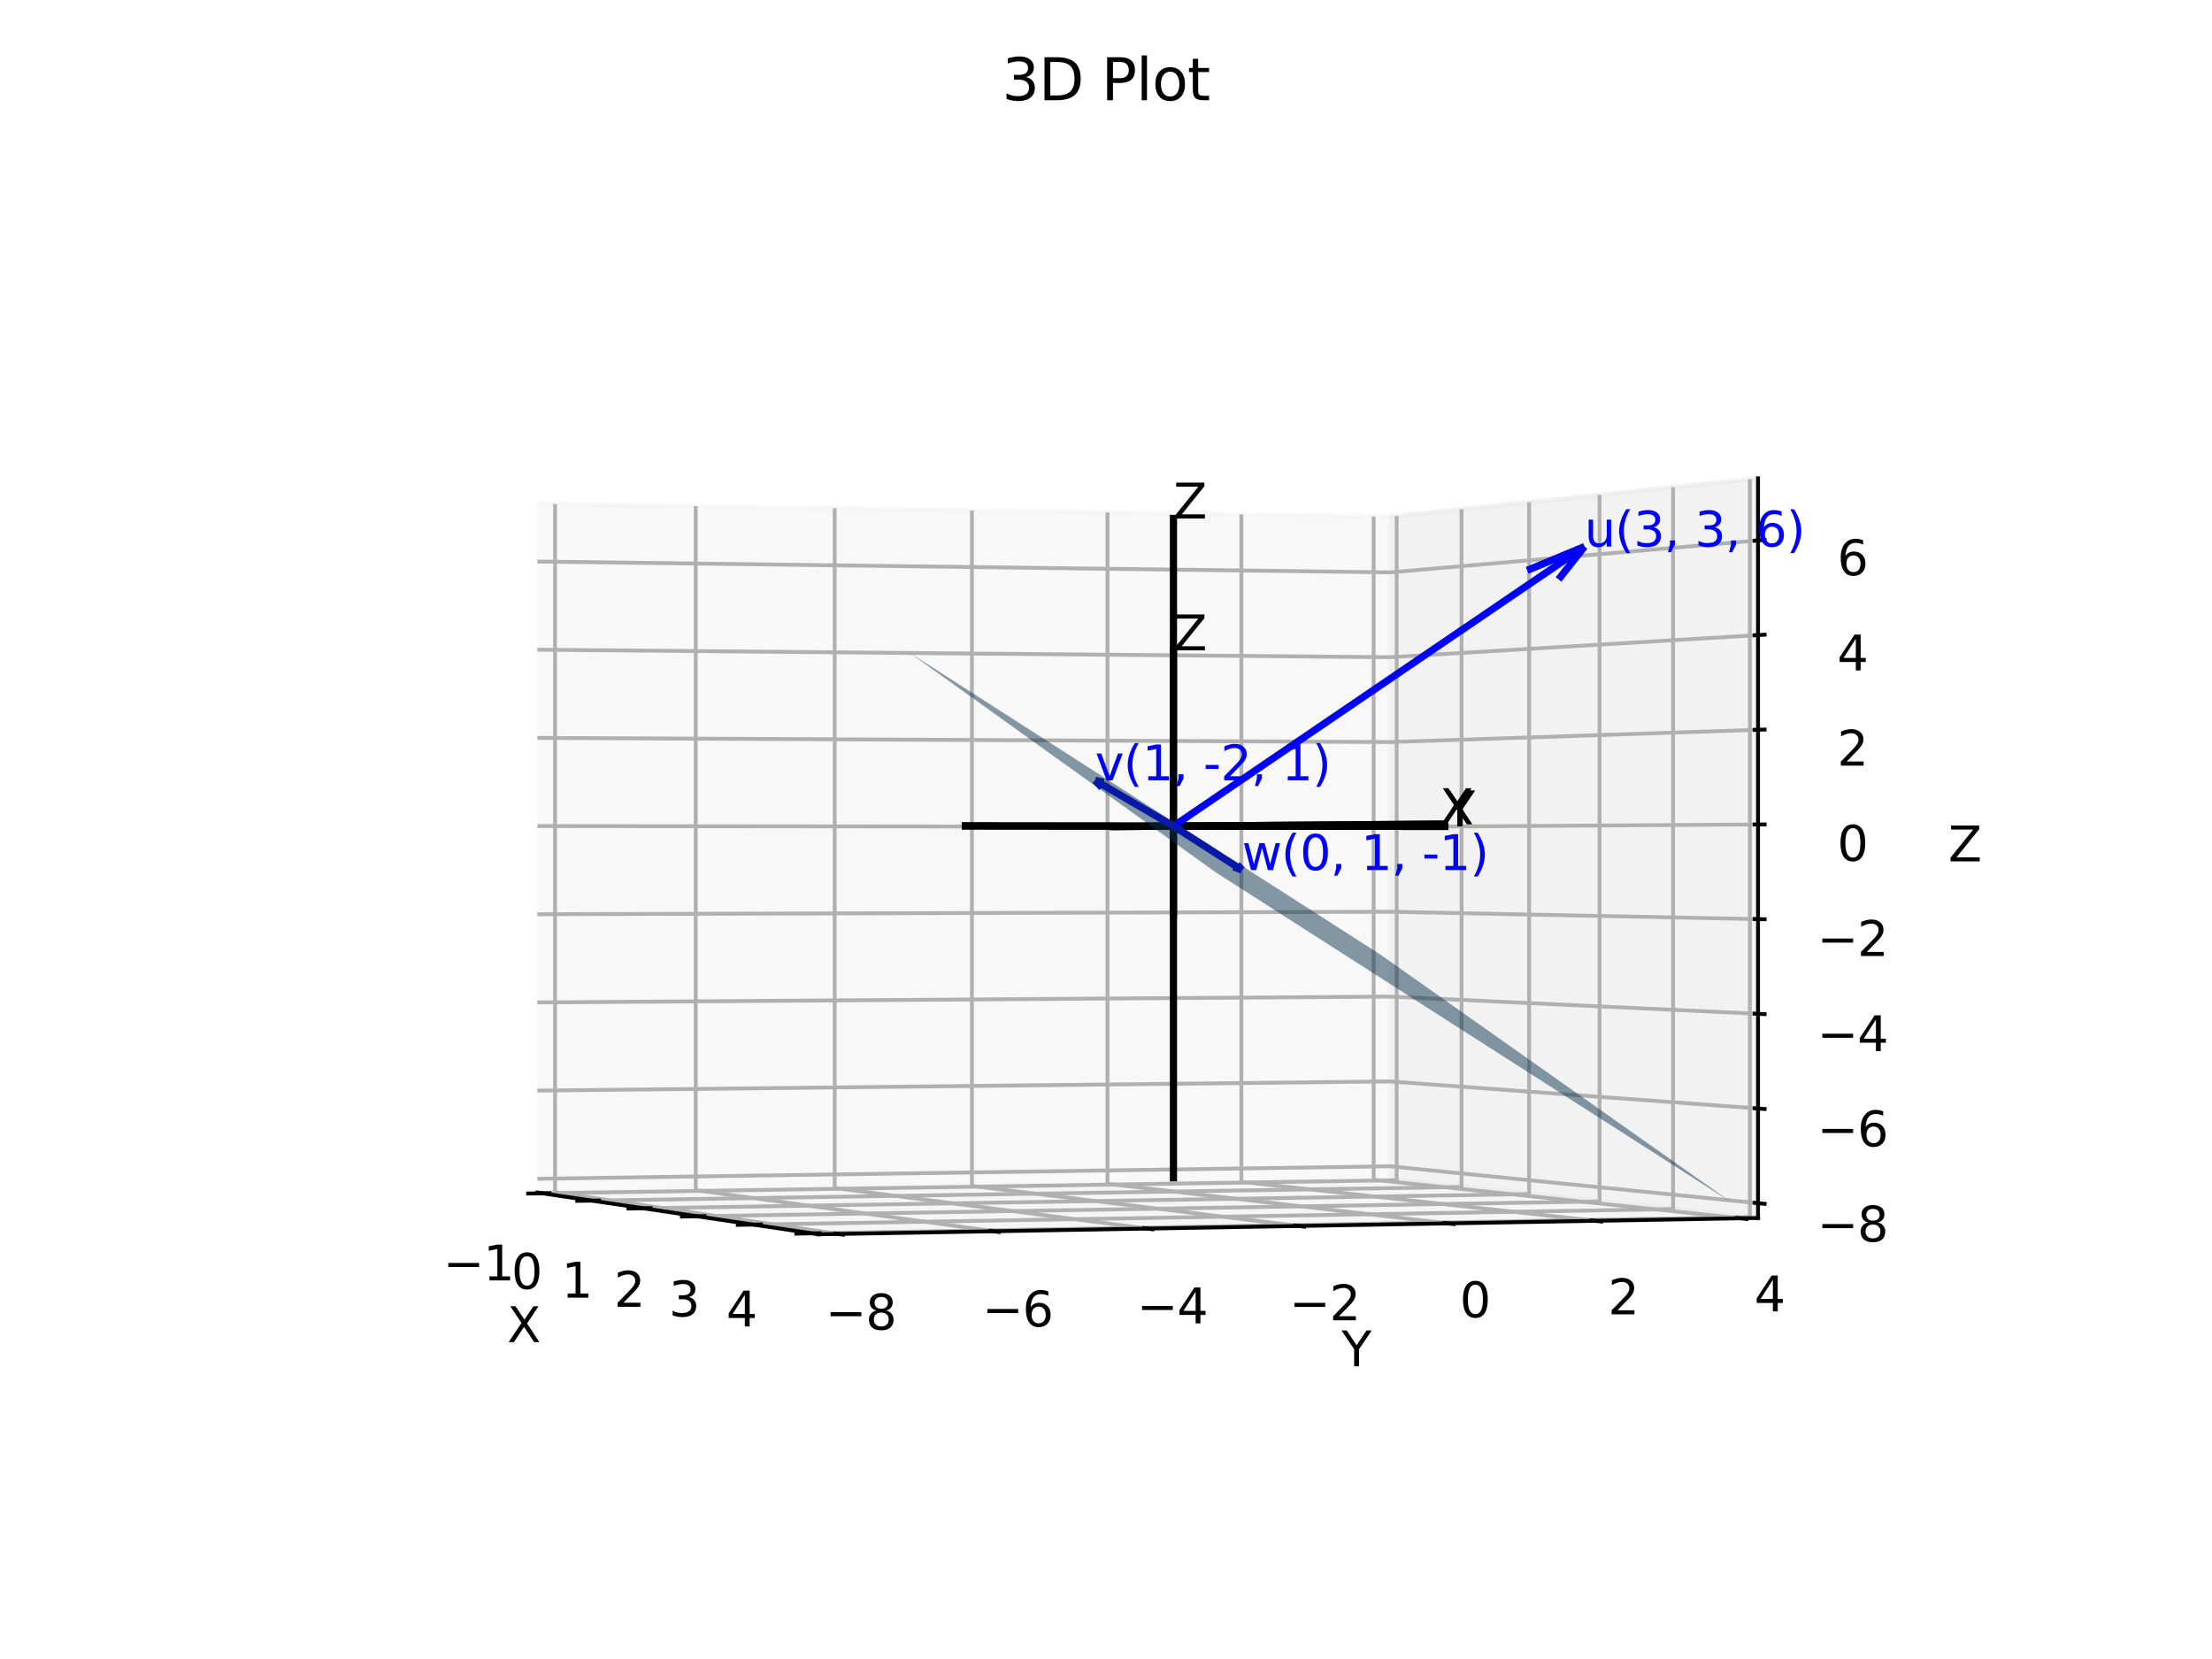 <?xml version="1.0" encoding="utf-8" standalone="no"?>
<!DOCTYPE svg PUBLIC "-//W3C//DTD SVG 1.1//EN"
  "http://www.w3.org/Graphics/SVG/1.1/DTD/svg11.dtd">
<svg xmlns:xlink="http://www.w3.org/1999/xlink" width="460.8pt" height="345.6pt" viewBox="0 0 460.8 345.6" xmlns="http://www.w3.org/2000/svg" version="1.1">
 <defs>
  <style type="text/css">*{stroke-linejoin: round; stroke-linecap: butt}</style>
 </defs>
 <g id="figure_1">
  <g id="patch_1">
   <path d="M 0 345.6 
L 460.8 345.6 
L 460.8 0 
L 0 0 
z
" style="fill: #ffffff"/>
  </g>
  <g id="patch_2">
   <path d="M 76.44 334.8 
L 384.36 334.8 
L 384.36 26.88 
L 76.44 26.88 
z
" style="fill: #ffffff"/>
  </g>
  <g id="pane3d_1">
   <g id="patch_3">
    <path d="M 111.94 248.431 
L 289.577 245.717 
L 289.577 107.641 
L 111.94 104.927 
" style="fill: #f2f2f2; opacity: 0.5; stroke: #f2f2f2; stroke-linejoin: miter"/>
   </g>
  </g>
  <g id="pane3d_2">
   <g id="patch_4">
    <path d="M 289.577 245.717 
L 366.229 253.725 
L 366.229 99.633 
L 289.577 107.641 
" style="fill: #e6e6e6; opacity: 0.5; stroke: #e6e6e6; stroke-linejoin: miter"/>
   </g>
  </g>
  <g id="pane3d_3">
   <g id="patch_5">
    <path d="M 111.94 248.431 
L 170.457 257.121 
L 366.229 253.725 
L 289.577 245.717 
" style="fill: #ececec; opacity: 0.5; stroke: #ececec; stroke-linejoin: miter"/>
   </g>
  </g>
  <g id="grid3d_1">
   <g id="Line3DCollection_1">
    <path d="M 112.986 248.587 
L 290.954 245.861 
L 290.954 107.497 
" style="fill: none; stroke: #b0b0b0; stroke-width: 0.8"/>
    <path d="M 123.265 250.113 
L 304.466 247.272 
L 304.466 106.085 
" style="fill: none; stroke: #b0b0b0; stroke-width: 0.8"/>
    <path d="M 133.989 251.706 
L 318.542 248.743 
L 318.542 104.615 
" style="fill: none; stroke: #b0b0b0; stroke-width: 0.8"/>
    <path d="M 145.189 253.369 
L 333.217 250.276 
L 333.217 103.082 
" style="fill: none; stroke: #b0b0b0; stroke-width: 0.8"/>
    <path d="M 156.897 255.107 
L 348.529 251.876 
L 348.529 101.482 
" style="fill: none; stroke: #b0b0b0; stroke-width: 0.8"/>
    <path d="M 169.148 256.927 
L 364.522 253.547 
L 364.522 99.811 
" style="fill: none; stroke: #b0b0b0; stroke-width: 0.8"/>
   </g>
  </g>
  <g id="grid3d_2">
   <g id="Line3DCollection_2">
    <path d="M 115.629 104.983 
L 115.629 248.375 
L 174.541 257.05 
" style="fill: none; stroke: #b0b0b0; stroke-width: 0.8"/>
    <path d="M 144.938 105.431 
L 144.938 247.927 
L 206.96 256.488 
" style="fill: none; stroke: #b0b0b0; stroke-width: 0.8"/>
    <path d="M 173.883 105.873 
L 173.883 247.485 
L 238.927 255.933 
" style="fill: none; stroke: #b0b0b0; stroke-width: 0.8"/>
    <path d="M 202.471 106.31 
L 202.471 247.048 
L 270.454 255.386 
" style="fill: none; stroke: #b0b0b0; stroke-width: 0.8"/>
    <path d="M 230.708 106.741 
L 230.708 246.616 
L 301.548 254.847 
" style="fill: none; stroke: #b0b0b0; stroke-width: 0.8"/>
    <path d="M 258.601 107.168 
L 258.601 246.19 
L 332.219 254.315 
" style="fill: none; stroke: #b0b0b0; stroke-width: 0.8"/>
    <path d="M 286.156 107.589 
L 286.156 245.769 
L 362.476 253.79 
" style="fill: none; stroke: #b0b0b0; stroke-width: 0.8"/>
   </g>
  </g>
  <g id="grid3d_3">
   <g id="Line3DCollection_3">
    <path d="M 366.229 250.643 
L 289.577 242.955 
L 111.94 245.561 
" style="fill: none; stroke: #b0b0b0; stroke-width: 0.8"/>
    <path d="M 366.229 230.919 
L 289.577 225.282 
L 111.94 227.193 
" style="fill: none; stroke: #b0b0b0; stroke-width: 0.8"/>
    <path d="M 366.229 211.196 
L 289.577 207.608 
L 111.94 208.824 
" style="fill: none; stroke: #b0b0b0; stroke-width: 0.8"/>
    <path d="M 366.229 191.472 
L 289.577 189.934 
L 111.94 190.455 
" style="fill: none; stroke: #b0b0b0; stroke-width: 0.8"/>
    <path d="M 366.229 171.748 
L 289.577 172.26 
L 111.94 172.087 
" style="fill: none; stroke: #b0b0b0; stroke-width: 0.8"/>
    <path d="M 366.229 152.024 
L 289.577 154.587 
L 111.94 153.718 
" style="fill: none; stroke: #b0b0b0; stroke-width: 0.8"/>
    <path d="M 366.229 132.3 
L 289.577 136.913 
L 111.94 135.35 
" style="fill: none; stroke: #b0b0b0; stroke-width: 0.8"/>
    <path d="M 366.229 112.577 
L 289.577 119.239 
L 111.94 116.981 
" style="fill: none; stroke: #b0b0b0; stroke-width: 0.8"/>
   </g>
  </g>
  <g id="axis3d_1">
   <g id="line2d_1">
    <path d="M 111.94 248.431 
L 170.457 257.121 
" style="fill: none; stroke: #000000; stroke-width: 0.8; stroke-linecap: square"/>
   </g>
   <g id="xtick_1">
    <g id="line2d_2">
     <path d="M 114.465 248.564 
L 110.024 248.632 
" style="fill: none; stroke: #000000; stroke-width: 0.8; stroke-linecap: square"/>
    </g>
    <g id="text_1">
     <!-- −1 -->
     <g transform="translate(92.313 266.731) scale(0.1 -0.1)">
      <defs>
       <path id="DejaVuSans-2212" d="M 678 2272 
L 4684 2272 
L 4684 1741 
L 678 1741 
L 678 2272 
z
" transform="scale(0.016)"/>
       <path id="DejaVuSans-31" d="M 794 531 
L 1825 531 
L 1825 4091 
L 703 3866 
L 703 4441 
L 1819 4666 
L 2450 4666 
L 2450 531 
L 3481 531 
L 3481 0 
L 794 0 
L 794 531 
z
" transform="scale(0.016)"/>
      </defs>
      <use xlink:href="#DejaVuSans-2212"/>
      <use xlink:href="#DejaVuSans-31" x="83.789"/>
     </g>
    </g>
   </g>
   <g id="xtick_2">
    <g id="line2d_3">
     <path d="M 124.772 250.089 
L 120.247 250.16 
" style="fill: none; stroke: #000000; stroke-width: 0.8; stroke-linecap: square"/>
    </g>
    <g id="text_2">
     <!-- 0 -->
     <g transform="translate(106.528 268.486) scale(0.1 -0.1)">
      <defs>
       <path id="DejaVuSans-30" d="M 2034 4250 
Q 1547 4250 1301 3770 
Q 1056 3291 1056 2328 
Q 1056 1369 1301 889 
Q 1547 409 2034 409 
Q 2525 409 2770 889 
Q 3016 1369 3016 2328 
Q 3016 3291 2770 3770 
Q 2525 4250 2034 4250 
z
M 2034 4750 
Q 2819 4750 3233 4129 
Q 3647 3509 3647 2328 
Q 3647 1150 3233 529 
Q 2819 -91 2034 -91 
Q 1250 -91 836 529 
Q 422 1150 422 2328 
Q 422 3509 836 4129 
Q 1250 4750 2034 4750 
z
" transform="scale(0.016)"/>
      </defs>
      <use xlink:href="#DejaVuSans-30"/>
     </g>
    </g>
   </g>
   <g id="xtick_3">
    <g id="line2d_4">
     <path d="M 135.526 251.681 
L 130.913 251.755 
" style="fill: none; stroke: #000000; stroke-width: 0.8; stroke-linecap: square"/>
    </g>
    <g id="text_3">
     <!-- 1 -->
     <g transform="translate(116.989 270.318) scale(0.1 -0.1)">
      <use xlink:href="#DejaVuSans-31"/>
     </g>
    </g>
   </g>
   <g id="xtick_4">
    <g id="line2d_5">
     <path d="M 146.756 253.343 
L 142.052 253.42 
" style="fill: none; stroke: #000000; stroke-width: 0.8; stroke-linecap: square"/>
    </g>
    <g id="text_4">
     <!-- 2 -->
     <g transform="translate(127.916 272.231) scale(0.1 -0.1)">
      <defs>
       <path id="DejaVuSans-32" d="M 1228 531 
L 3431 531 
L 3431 0 
L 469 0 
L 469 531 
Q 828 903 1448 1529 
Q 2069 2156 2228 2338 
Q 2531 2678 2651 2914 
Q 2772 3150 2772 3378 
Q 2772 3750 2511 3984 
Q 2250 4219 1831 4219 
Q 1534 4219 1204 4116 
Q 875 4013 500 3803 
L 500 4441 
Q 881 4594 1212 4672 
Q 1544 4750 1819 4750 
Q 2544 4750 2975 4387 
Q 3406 4025 3406 3419 
Q 3406 3131 3298 2873 
Q 3191 2616 2906 2266 
Q 2828 2175 2409 1742 
Q 1991 1309 1228 531 
z
" transform="scale(0.016)"/>
      </defs>
      <use xlink:href="#DejaVuSans-32"/>
     </g>
    </g>
   </g>
   <g id="xtick_5">
    <g id="line2d_6">
     <path d="M 158.495 255.08 
L 153.697 255.161 
" style="fill: none; stroke: #000000; stroke-width: 0.8; stroke-linecap: square"/>
    </g>
    <g id="text_5">
     <!-- 3 -->
     <g transform="translate(139.34 274.231) scale(0.1 -0.1)">
      <defs>
       <path id="DejaVuSans-33" d="M 2597 2516 
Q 3050 2419 3304 2112 
Q 3559 1806 3559 1356 
Q 3559 666 3084 287 
Q 2609 -91 1734 -91 
Q 1441 -91 1130 -33 
Q 819 25 488 141 
L 488 750 
Q 750 597 1062 519 
Q 1375 441 1716 441 
Q 2309 441 2620 675 
Q 2931 909 2931 1356 
Q 2931 1769 2642 2001 
Q 2353 2234 1838 2234 
L 1294 2234 
L 1294 2753 
L 1863 2753 
Q 2328 2753 2575 2939 
Q 2822 3125 2822 3475 
Q 2822 3834 2567 4026 
Q 2313 4219 1838 4219 
Q 1578 4219 1281 4162 
Q 984 4106 628 3988 
L 628 4550 
Q 988 4650 1302 4700 
Q 1616 4750 1894 4750 
Q 2613 4750 3031 4423 
Q 3450 4097 3450 3541 
Q 3450 3153 3228 2886 
Q 3006 2619 2597 2516 
z
" transform="scale(0.016)"/>
      </defs>
      <use xlink:href="#DejaVuSans-33"/>
     </g>
    </g>
   </g>
   <g id="xtick_6">
    <g id="line2d_7">
     <path d="M 170.779 256.898 
L 165.882 256.983 
" style="fill: none; stroke: #000000; stroke-width: 0.8; stroke-linecap: square"/>
    </g>
    <g id="text_6">
     <!-- 4 -->
     <g transform="translate(151.295 276.324) scale(0.1 -0.1)">
      <defs>
       <path id="DejaVuSans-34" d="M 2419 4116 
L 825 1625 
L 2419 1625 
L 2419 4116 
z
M 2253 4666 
L 3047 4666 
L 3047 1625 
L 3713 1625 
L 3713 1100 
L 3047 1100 
L 3047 0 
L 2419 0 
L 2419 1100 
L 313 1100 
L 313 1709 
L 2253 4666 
z
" transform="scale(0.016)"/>
      </defs>
      <use xlink:href="#DejaVuSans-34"/>
     </g>
    </g>
   </g>
   <g id="text_7">
    <!-- X -->
    <g transform="translate(105.661 279.584) scale(0.1 -0.1)">
     <defs>
      <path id="DejaVuSans-58" d="M 403 4666 
L 1081 4666 
L 2241 2931 
L 3406 4666 
L 4084 4666 
L 2584 2425 
L 4184 0 
L 3506 0 
L 2194 1984 
L 872 0 
L 191 0 
L 1856 2491 
L 403 4666 
z
" transform="scale(0.016)"/>
     </defs>
     <use xlink:href="#DejaVuSans-58"/>
    </g>
   </g>
  </g>
  <g id="axis3d_2">
   <g id="line2d_8">
    <path d="M 366.229 253.725 
L 170.457 257.121 
" style="fill: none; stroke: #000000; stroke-width: 0.8; stroke-linecap: square"/>
   </g>
   <g id="xtick_7">
    <g id="line2d_9">
     <path d="M 174.014 256.972 
L 175.6 257.206 
" style="fill: none; stroke: #000000; stroke-width: 0.8; stroke-linecap: square"/>
    </g>
    <g id="text_8">
     <!-- −8 -->
     <g transform="translate(171.947 276.979) scale(0.1 -0.1)">
      <defs>
       <path id="DejaVuSans-38" d="M 2034 2216 
Q 1584 2216 1326 1975 
Q 1069 1734 1069 1313 
Q 1069 891 1326 650 
Q 1584 409 2034 409 
Q 2484 409 2743 651 
Q 3003 894 3003 1313 
Q 3003 1734 2745 1975 
Q 2488 2216 2034 2216 
z
M 1403 2484 
Q 997 2584 770 2862 
Q 544 3141 544 3541 
Q 544 4100 942 4425 
Q 1341 4750 2034 4750 
Q 2731 4750 3128 4425 
Q 3525 4100 3525 3541 
Q 3525 3141 3298 2862 
Q 3072 2584 2669 2484 
Q 3125 2378 3379 2068 
Q 3634 1759 3634 1313 
Q 3634 634 3220 271 
Q 2806 -91 2034 -91 
Q 1263 -91 848 271 
Q 434 634 434 1313 
Q 434 1759 690 2068 
Q 947 2378 1403 2484 
z
M 1172 3481 
Q 1172 3119 1398 2916 
Q 1625 2713 2034 2713 
Q 2441 2713 2670 2916 
Q 2900 3119 2900 3481 
Q 2900 3844 2670 4047 
Q 2441 4250 2034 4250 
Q 1625 4250 1398 4047 
Q 1172 3844 1172 3481 
z
" transform="scale(0.016)"/>
      </defs>
      <use xlink:href="#DejaVuSans-2212"/>
      <use xlink:href="#DejaVuSans-38" x="83.789"/>
     </g>
    </g>
   </g>
   <g id="xtick_8">
    <g id="line2d_10">
     <path d="M 206.404 256.411 
L 208.073 256.642 
" style="fill: none; stroke: #000000; stroke-width: 0.8; stroke-linecap: square"/>
    </g>
    <g id="text_9">
     <!-- −6 -->
     <g transform="translate(204.614 276.325) scale(0.1 -0.1)">
      <defs>
       <path id="DejaVuSans-36" d="M 2113 2584 
Q 1688 2584 1439 2293 
Q 1191 2003 1191 1497 
Q 1191 994 1439 701 
Q 1688 409 2113 409 
Q 2538 409 2786 701 
Q 3034 994 3034 1497 
Q 3034 2003 2786 2293 
Q 2538 2584 2113 2584 
z
M 3366 4563 
L 3366 3988 
Q 3128 4100 2886 4159 
Q 2644 4219 2406 4219 
Q 1781 4219 1451 3797 
Q 1122 3375 1075 2522 
Q 1259 2794 1537 2939 
Q 1816 3084 2150 3084 
Q 2853 3084 3261 2657 
Q 3669 2231 3669 1497 
Q 3669 778 3244 343 
Q 2819 -91 2113 -91 
Q 1303 -91 875 529 
Q 447 1150 447 2328 
Q 447 3434 972 4092 
Q 1497 4750 2381 4750 
Q 2619 4750 2861 4703 
Q 3103 4656 3366 4563 
z
" transform="scale(0.016)"/>
      </defs>
      <use xlink:href="#DejaVuSans-2212"/>
      <use xlink:href="#DejaVuSans-36" x="83.789"/>
     </g>
    </g>
   </g>
   <g id="xtick_9">
    <g id="line2d_11">
     <path d="M 238.345 255.858 
L 240.094 256.085 
" style="fill: none; stroke: #000000; stroke-width: 0.8; stroke-linecap: square"/>
    </g>
    <g id="text_10">
     <!-- −4 -->
     <g transform="translate(236.822 275.68) scale(0.1 -0.1)">
      <use xlink:href="#DejaVuSans-2212"/>
      <use xlink:href="#DejaVuSans-34" x="83.789"/>
     </g>
    </g>
   </g>
   <g id="xtick_10">
    <g id="line2d_12">
     <path d="M 269.846 255.312 
L 271.673 255.536 
" style="fill: none; stroke: #000000; stroke-width: 0.8; stroke-linecap: square"/>
    </g>
    <g id="text_11">
     <!-- −2 -->
     <g transform="translate(268.582 275.044) scale(0.1 -0.1)">
      <use xlink:href="#DejaVuSans-2212"/>
      <use xlink:href="#DejaVuSans-32" x="83.789"/>
     </g>
    </g>
   </g>
   <g id="xtick_11">
    <g id="line2d_13">
     <path d="M 300.915 254.773 
L 302.817 254.994 
" style="fill: none; stroke: #000000; stroke-width: 0.8; stroke-linecap: square"/>
    </g>
    <g id="text_12">
     <!-- 0 -->
     <g transform="translate(304.093 274.416) scale(0.1 -0.1)">
      <use xlink:href="#DejaVuSans-30"/>
     </g>
    </g>
   </g>
   <g id="xtick_12">
    <g id="line2d_14">
     <path d="M 331.562 254.242 
L 333.537 254.46 
" style="fill: none; stroke: #000000; stroke-width: 0.8; stroke-linecap: square"/>
    </g>
    <g id="text_13">
     <!-- 2 -->
     <g transform="translate(334.984 273.798) scale(0.1 -0.1)">
      <use xlink:href="#DejaVuSans-32"/>
     </g>
    </g>
   </g>
   <g id="xtick_13">
    <g id="line2d_15">
     <path d="M 361.795 253.718 
L 363.841 253.934 
" style="fill: none; stroke: #000000; stroke-width: 0.8; stroke-linecap: square"/>
    </g>
    <g id="text_14">
     <!-- 4 -->
     <g transform="translate(365.454 273.187) scale(0.1 -0.1)">
      <use xlink:href="#DejaVuSans-34"/>
     </g>
    </g>
   </g>
   <g id="text_15">
    <!-- Y -->
    <g transform="translate(279.476 284.627) scale(0.1 -0.1)">
     <defs>
      <path id="DejaVuSans-59" d="M -13 4666 
L 666 4666 
L 1959 2747 
L 3244 4666 
L 3922 4666 
L 2272 2222 
L 2272 0 
L 1638 0 
L 1638 2222 
L -13 4666 
z
" transform="scale(0.016)"/>
     </defs>
     <use xlink:href="#DejaVuSans-59"/>
    </g>
   </g>
  </g>
  <g id="axis3d_3">
   <g id="line2d_16">
    <path d="M 366.229 253.725 
L 366.229 99.633 
" style="fill: none; stroke: #000000; stroke-width: 0.8; stroke-linecap: square"/>
   </g>
   <g id="xtick_14">
    <g id="line2d_17">
     <path d="M 365.545 250.574 
L 367.6 250.781 
" style="fill: none; stroke: #000000; stroke-width: 0.8; stroke-linecap: square"/>
    </g>
    <g id="text_16">
     <!-- −8 -->
     <g transform="translate(378.541 258.635) scale(0.1 -0.1)">
      <use xlink:href="#DejaVuSans-2212"/>
      <use xlink:href="#DejaVuSans-38" x="83.789"/>
     </g>
    </g>
   </g>
   <g id="xtick_15">
    <g id="line2d_18">
     <path d="M 365.545 230.869 
L 367.6 231.02 
" style="fill: none; stroke: #000000; stroke-width: 0.8; stroke-linecap: square"/>
    </g>
    <g id="text_17">
     <!-- −6 -->
     <g transform="translate(378.541 238.806) scale(0.1 -0.1)">
      <use xlink:href="#DejaVuSans-2212"/>
      <use xlink:href="#DejaVuSans-36" x="83.789"/>
     </g>
    </g>
   </g>
   <g id="xtick_16">
    <g id="line2d_19">
     <path d="M 365.545 211.164 
L 367.6 211.26 
" style="fill: none; stroke: #000000; stroke-width: 0.8; stroke-linecap: square"/>
    </g>
    <g id="text_18">
     <!-- −4 -->
     <g transform="translate(378.541 218.978) scale(0.1 -0.1)">
      <use xlink:href="#DejaVuSans-2212"/>
      <use xlink:href="#DejaVuSans-34" x="83.789"/>
     </g>
    </g>
   </g>
   <g id="xtick_17">
    <g id="line2d_20">
     <path d="M 365.545 191.458 
L 367.6 191.499 
" style="fill: none; stroke: #000000; stroke-width: 0.8; stroke-linecap: square"/>
    </g>
    <g id="text_19">
     <!-- −2 -->
     <g transform="translate(378.541 199.149) scale(0.1 -0.1)">
      <use xlink:href="#DejaVuSans-2212"/>
      <use xlink:href="#DejaVuSans-32" x="83.789"/>
     </g>
    </g>
   </g>
   <g id="xtick_18">
    <g id="line2d_21">
     <path d="M 365.545 171.753 
L 367.6 171.739 
" style="fill: none; stroke: #000000; stroke-width: 0.8; stroke-linecap: square"/>
    </g>
    <g id="text_20">
     <!-- 0 -->
     <g transform="translate(382.731 179.32) scale(0.1 -0.1)">
      <use xlink:href="#DejaVuSans-30"/>
     </g>
    </g>
   </g>
   <g id="xtick_19">
    <g id="line2d_22">
     <path d="M 365.545 152.047 
L 367.6 151.978 
" style="fill: none; stroke: #000000; stroke-width: 0.8; stroke-linecap: square"/>
    </g>
    <g id="text_21">
     <!-- 2 -->
     <g transform="translate(382.731 159.492) scale(0.1 -0.1)">
      <use xlink:href="#DejaVuSans-32"/>
     </g>
    </g>
   </g>
   <g id="xtick_20">
    <g id="line2d_23">
     <path d="M 365.545 132.342 
L 367.6 132.218 
" style="fill: none; stroke: #000000; stroke-width: 0.8; stroke-linecap: square"/>
    </g>
    <g id="text_22">
     <!-- 4 -->
     <g transform="translate(382.731 139.663) scale(0.1 -0.1)">
      <use xlink:href="#DejaVuSans-34"/>
     </g>
    </g>
   </g>
   <g id="xtick_21">
    <g id="line2d_24">
     <path d="M 365.545 112.636 
L 367.6 112.457 
" style="fill: none; stroke: #000000; stroke-width: 0.8; stroke-linecap: square"/>
    </g>
    <g id="text_23">
     <!-- 6 -->
     <g transform="translate(382.731 119.834) scale(0.1 -0.1)">
      <use xlink:href="#DejaVuSans-36"/>
     </g>
    </g>
   </g>
   <g id="text_24">
    <!-- Z -->
    <g transform="translate(405.863 179.438) scale(0.1 -0.1)">
     <defs>
      <path id="DejaVuSans-5a" d="M 359 4666 
L 4025 4666 
L 4025 4184 
L 1075 531 
L 4097 531 
L 4097 0 
L 288 0 
L 288 481 
L 3238 4134 
L 359 4134 
L 359 4666 
z
" transform="scale(0.016)"/>
     </defs>
     <use xlink:href="#DejaVuSans-5a"/>
    </g>
   </g>
  </g>
  <g id="axes_1">
   <g id="line2d_25">
    <path d="M 231.978 172.193 
L 299.968 171.688 
" clip-path="url(#pf60fd6f78c)" style="fill: none; stroke: #000000; stroke-width: 1.5; stroke-linecap: square"/>
   </g>
   <g id="line2d_26">
    <path d="M 201.116 172.057 
L 300.98 172.157 
" clip-path="url(#pf60fd6f78c)" style="fill: none; stroke: #000000; stroke-width: 1.5; stroke-linecap: square"/>
   </g>
   <g id="line2d_27">
    <path d="M 244.452 190.414 
L 244.452 108.006 
" clip-path="url(#pf60fd6f78c)" style="fill: none; stroke: #000000; stroke-width: 1.5; stroke-linecap: square"/>
   </g>
   <g id="line2d_28">
    <path d="M 231.978 172.193 
L 299.968 171.688 
" clip-path="url(#pf60fd6f78c)" style="fill: none; stroke: #000000; stroke-width: 1.5; stroke-linecap: square"/>
   </g>
   <g id="line2d_29">
    <path d="M 201.116 172.057 
L 300.98 172.157 
" clip-path="url(#pf60fd6f78c)" style="fill: none; stroke: #000000; stroke-width: 1.5; stroke-linecap: square"/>
   </g>
   <g id="line2d_30">
    <path d="M 244.452 245.352 
L 244.452 135.475 
" clip-path="url(#pf60fd6f78c)" style="fill: none; stroke: #000000; stroke-width: 1.5; stroke-linecap: square"/>
   </g>
   <g id="Line3DCollection_4">
    <path d="M 330.079 113.856 
L 244.452 172.101 
" clip-path="url(#pf60fd6f78c)" style="fill: none; stroke: #0000ff; stroke-width: 1.5"/>
    <path d="M 228.124 162.564 
L 244.452 172.101 
" clip-path="url(#pf60fd6f78c)" style="fill: none; stroke: #0000ff; stroke-width: 1.5"/>
    <path d="M 258.716 181.243 
L 244.452 172.101 
" clip-path="url(#pf60fd6f78c)" style="fill: none; stroke: #0000ff; stroke-width: 1.5"/>
    <path d="M 330.079 113.856 
L 324.675 120.706 
" clip-path="url(#pf60fd6f78c)" style="fill: none; stroke: #0000ff; stroke-width: 1.5"/>
    <path d="M 228.124 162.564 
L 229.547 164.047 
" clip-path="url(#pf60fd6f78c)" style="fill: none; stroke: #0000ff; stroke-width: 1.5"/>
    <path d="M 258.716 181.243 
L 256.974 180.599 
" clip-path="url(#pf60fd6f78c)" style="fill: none; stroke: #0000ff; stroke-width: 1.5"/>
    <path d="M 330.079 113.856 
L 318.129 118.824 
" clip-path="url(#pf60fd6f78c)" style="fill: none; stroke: #0000ff; stroke-width: 1.5"/>
    <path d="M 228.124 162.564 
L 229.934 162.969 
" clip-path="url(#pf60fd6f78c)" style="fill: none; stroke: #0000ff; stroke-width: 1.5"/>
    <path d="M 258.716 181.243 
L 257.711 180.126 
" clip-path="url(#pf60fd6f78c)" style="fill: none; stroke: #0000ff; stroke-width: 1.5"/>
   </g>
   <g id="text_25">
    <!-- X -->
    <g transform="translate(299.968 171.688) scale(0.1 -0.1)">
     <use xlink:href="#DejaVuSans-58"/>
    </g>
   </g>
   <g id="text_26">
    <!-- Y -->
    <g transform="translate(300.98 172.157) scale(0.1 -0.1)">
     <use xlink:href="#DejaVuSans-59"/>
    </g>
   </g>
   <g id="text_27">
    <!-- Z -->
    <g transform="translate(244.452 108.006) scale(0.1 -0.1)">
     <use xlink:href="#DejaVuSans-5a"/>
    </g>
   </g>
   <g id="text_28">
    <!-- u(3, 3, 6) -->
    <g style="fill: #0000ff" transform="translate(330.079 113.856) scale(0.1 -0.1)">
     <defs>
      <path id="DejaVuSans-75" d="M 544 1381 
L 544 3500 
L 1119 3500 
L 1119 1403 
Q 1119 906 1312 657 
Q 1506 409 1894 409 
Q 2359 409 2629 706 
Q 2900 1003 2900 1516 
L 2900 3500 
L 3475 3500 
L 3475 0 
L 2900 0 
L 2900 538 
Q 2691 219 2414 64 
Q 2138 -91 1772 -91 
Q 1169 -91 856 284 
Q 544 659 544 1381 
z
M 1991 3584 
L 1991 3584 
z
" transform="scale(0.016)"/>
      <path id="DejaVuSans-28" d="M 1984 4856 
Q 1566 4138 1362 3434 
Q 1159 2731 1159 2009 
Q 1159 1288 1364 580 
Q 1569 -128 1984 -844 
L 1484 -844 
Q 1016 -109 783 600 
Q 550 1309 550 2009 
Q 550 2706 781 3412 
Q 1013 4119 1484 4856 
L 1984 4856 
z
" transform="scale(0.016)"/>
      <path id="DejaVuSans-2c" d="M 750 794 
L 1409 794 
L 1409 256 
L 897 -744 
L 494 -744 
L 750 256 
L 750 794 
z
" transform="scale(0.016)"/>
      <path id="DejaVuSans-20" transform="scale(0.016)"/>
      <path id="DejaVuSans-29" d="M 513 4856 
L 1013 4856 
Q 1481 4119 1714 3412 
Q 1947 2706 1947 2009 
Q 1947 1309 1714 600 
Q 1481 -109 1013 -844 
L 513 -844 
Q 928 -128 1133 580 
Q 1338 1288 1338 2009 
Q 1338 2731 1133 3434 
Q 928 4138 513 4856 
z
" transform="scale(0.016)"/>
     </defs>
     <use xlink:href="#DejaVuSans-75"/>
     <use xlink:href="#DejaVuSans-28" x="63.379"/>
     <use xlink:href="#DejaVuSans-33" x="102.393"/>
     <use xlink:href="#DejaVuSans-2c" x="166.016"/>
     <use xlink:href="#DejaVuSans-20" x="197.803"/>
     <use xlink:href="#DejaVuSans-33" x="229.59"/>
     <use xlink:href="#DejaVuSans-2c" x="293.213"/>
     <use xlink:href="#DejaVuSans-20" x="325"/>
     <use xlink:href="#DejaVuSans-36" x="356.787"/>
     <use xlink:href="#DejaVuSans-29" x="420.41"/>
    </g>
   </g>
   <g id="text_29">
    <!-- v(1, -2, 1) -->
    <g style="fill: #0000ff" transform="translate(228.124 162.564) scale(0.1 -0.1)">
     <defs>
      <path id="DejaVuSans-76" d="M 191 3500 
L 800 3500 
L 1894 563 
L 2988 3500 
L 3597 3500 
L 2284 0 
L 1503 0 
L 191 3500 
z
" transform="scale(0.016)"/>
      <path id="DejaVuSans-2d" d="M 313 2009 
L 1997 2009 
L 1997 1497 
L 313 1497 
L 313 2009 
z
" transform="scale(0.016)"/>
     </defs>
     <use xlink:href="#DejaVuSans-76"/>
     <use xlink:href="#DejaVuSans-28" x="59.18"/>
     <use xlink:href="#DejaVuSans-31" x="98.193"/>
     <use xlink:href="#DejaVuSans-2c" x="161.816"/>
     <use xlink:href="#DejaVuSans-20" x="193.604"/>
     <use xlink:href="#DejaVuSans-2d" x="225.391"/>
     <use xlink:href="#DejaVuSans-32" x="261.475"/>
     <use xlink:href="#DejaVuSans-2c" x="325.098"/>
     <use xlink:href="#DejaVuSans-20" x="356.885"/>
     <use xlink:href="#DejaVuSans-31" x="388.672"/>
     <use xlink:href="#DejaVuSans-29" x="452.295"/>
    </g>
   </g>
   <g id="text_30">
    <!-- w(0, 1, -1) -->
    <g style="fill: #0000ff" transform="translate(258.716 181.243) scale(0.1 -0.1)">
     <defs>
      <path id="DejaVuSans-77" d="M 269 3500 
L 844 3500 
L 1563 769 
L 2278 3500 
L 2956 3500 
L 3675 769 
L 4391 3500 
L 4966 3500 
L 4050 0 
L 3372 0 
L 2619 2869 
L 1863 0 
L 1184 0 
L 269 3500 
z
" transform="scale(0.016)"/>
     </defs>
     <use xlink:href="#DejaVuSans-77"/>
     <use xlink:href="#DejaVuSans-28" x="81.787"/>
     <use xlink:href="#DejaVuSans-30" x="120.801"/>
     <use xlink:href="#DejaVuSans-2c" x="184.424"/>
     <use xlink:href="#DejaVuSans-20" x="216.211"/>
     <use xlink:href="#DejaVuSans-31" x="247.998"/>
     <use xlink:href="#DejaVuSans-2c" x="311.621"/>
     <use xlink:href="#DejaVuSans-20" x="343.408"/>
     <use xlink:href="#DejaVuSans-2d" x="375.195"/>
     <use xlink:href="#DejaVuSans-31" x="411.279"/>
     <use xlink:href="#DejaVuSans-29" x="474.902"/>
    </g>
   </g>
   <g id="text_31">
    <!-- X -->
    <g transform="translate(299.968 171.688) scale(0.1 -0.1)">
     <use xlink:href="#DejaVuSans-58"/>
    </g>
   </g>
   <g id="text_32">
    <!-- Y -->
    <g transform="translate(300.98 172.157) scale(0.1 -0.1)">
     <use xlink:href="#DejaVuSans-59"/>
    </g>
   </g>
   <g id="text_33">
    <!-- Z -->
    <g transform="translate(244.452 135.475) scale(0.1 -0.1)">
     <use xlink:href="#DejaVuSans-5a"/>
    </g>
   </g>
   <g id="text_34">
    <!-- 3D Plot -->
    <g transform="translate(208.748 20.88) scale(0.12 -0.12)">
     <defs>
      <path id="DejaVuSans-44" d="M 1259 4147 
L 1259 519 
L 2022 519 
Q 2988 519 3436 956 
Q 3884 1394 3884 2338 
Q 3884 3275 3436 3711 
Q 2988 4147 2022 4147 
L 1259 4147 
z
M 628 4666 
L 1925 4666 
Q 3281 4666 3915 4102 
Q 4550 3538 4550 2338 
Q 4550 1131 3912 565 
Q 3275 0 1925 0 
L 628 0 
L 628 4666 
z
" transform="scale(0.016)"/>
      <path id="DejaVuSans-50" d="M 1259 4147 
L 1259 2394 
L 2053 2394 
Q 2494 2394 2734 2622 
Q 2975 2850 2975 3272 
Q 2975 3691 2734 3919 
Q 2494 4147 2053 4147 
L 1259 4147 
z
M 628 4666 
L 2053 4666 
Q 2838 4666 3239 4311 
Q 3641 3956 3641 3272 
Q 3641 2581 3239 2228 
Q 2838 1875 2053 1875 
L 1259 1875 
L 1259 0 
L 628 0 
L 628 4666 
z
" transform="scale(0.016)"/>
      <path id="DejaVuSans-6c" d="M 603 4863 
L 1178 4863 
L 1178 0 
L 603 0 
L 603 4863 
z
" transform="scale(0.016)"/>
      <path id="DejaVuSans-6f" d="M 1959 3097 
Q 1497 3097 1228 2736 
Q 959 2375 959 1747 
Q 959 1119 1226 758 
Q 1494 397 1959 397 
Q 2419 397 2687 759 
Q 2956 1122 2956 1747 
Q 2956 2369 2687 2733 
Q 2419 3097 1959 3097 
z
M 1959 3584 
Q 2709 3584 3137 3096 
Q 3566 2609 3566 1747 
Q 3566 888 3137 398 
Q 2709 -91 1959 -91 
Q 1206 -91 779 398 
Q 353 888 353 1747 
Q 353 2609 779 3096 
Q 1206 3584 1959 3584 
z
" transform="scale(0.016)"/>
      <path id="DejaVuSans-74" d="M 1172 4494 
L 1172 3500 
L 2356 3500 
L 2356 3053 
L 1172 3053 
L 1172 1153 
Q 1172 725 1289 603 
Q 1406 481 1766 481 
L 2356 481 
L 2356 0 
L 1766 0 
Q 1100 0 847 248 
Q 594 497 594 1153 
L 594 3053 
L 172 3053 
L 172 3500 
L 594 3500 
L 594 4494 
L 1172 4494 
z
" transform="scale(0.016)"/>
     </defs>
     <use xlink:href="#DejaVuSans-33"/>
     <use xlink:href="#DejaVuSans-44" x="63.623"/>
     <use xlink:href="#DejaVuSans-20" x="140.625"/>
     <use xlink:href="#DejaVuSans-50" x="172.412"/>
     <use xlink:href="#DejaVuSans-6c" x="232.715"/>
     <use xlink:href="#DejaVuSans-6f" x="260.498"/>
     <use xlink:href="#DejaVuSans-74" x="321.68"/>
    </g>
   </g>
   <g id="Poly3DCollection_1">
    <path d="M 189.413 135.934 
L 253.26 181.722 
L 360.776 250.534 
L 287.527 198.834 
z
" clip-path="url(#pf60fd6f78c)" style="fill: #0e3551; fill-opacity: 0.5"/>
   </g>
  </g>
 </g>
 <defs>
  <clipPath id="pf60fd6f78c">
   <rect x="76.44" y="26.88" width="307.92" height="307.92"/>
  </clipPath>
 </defs>
</svg>
